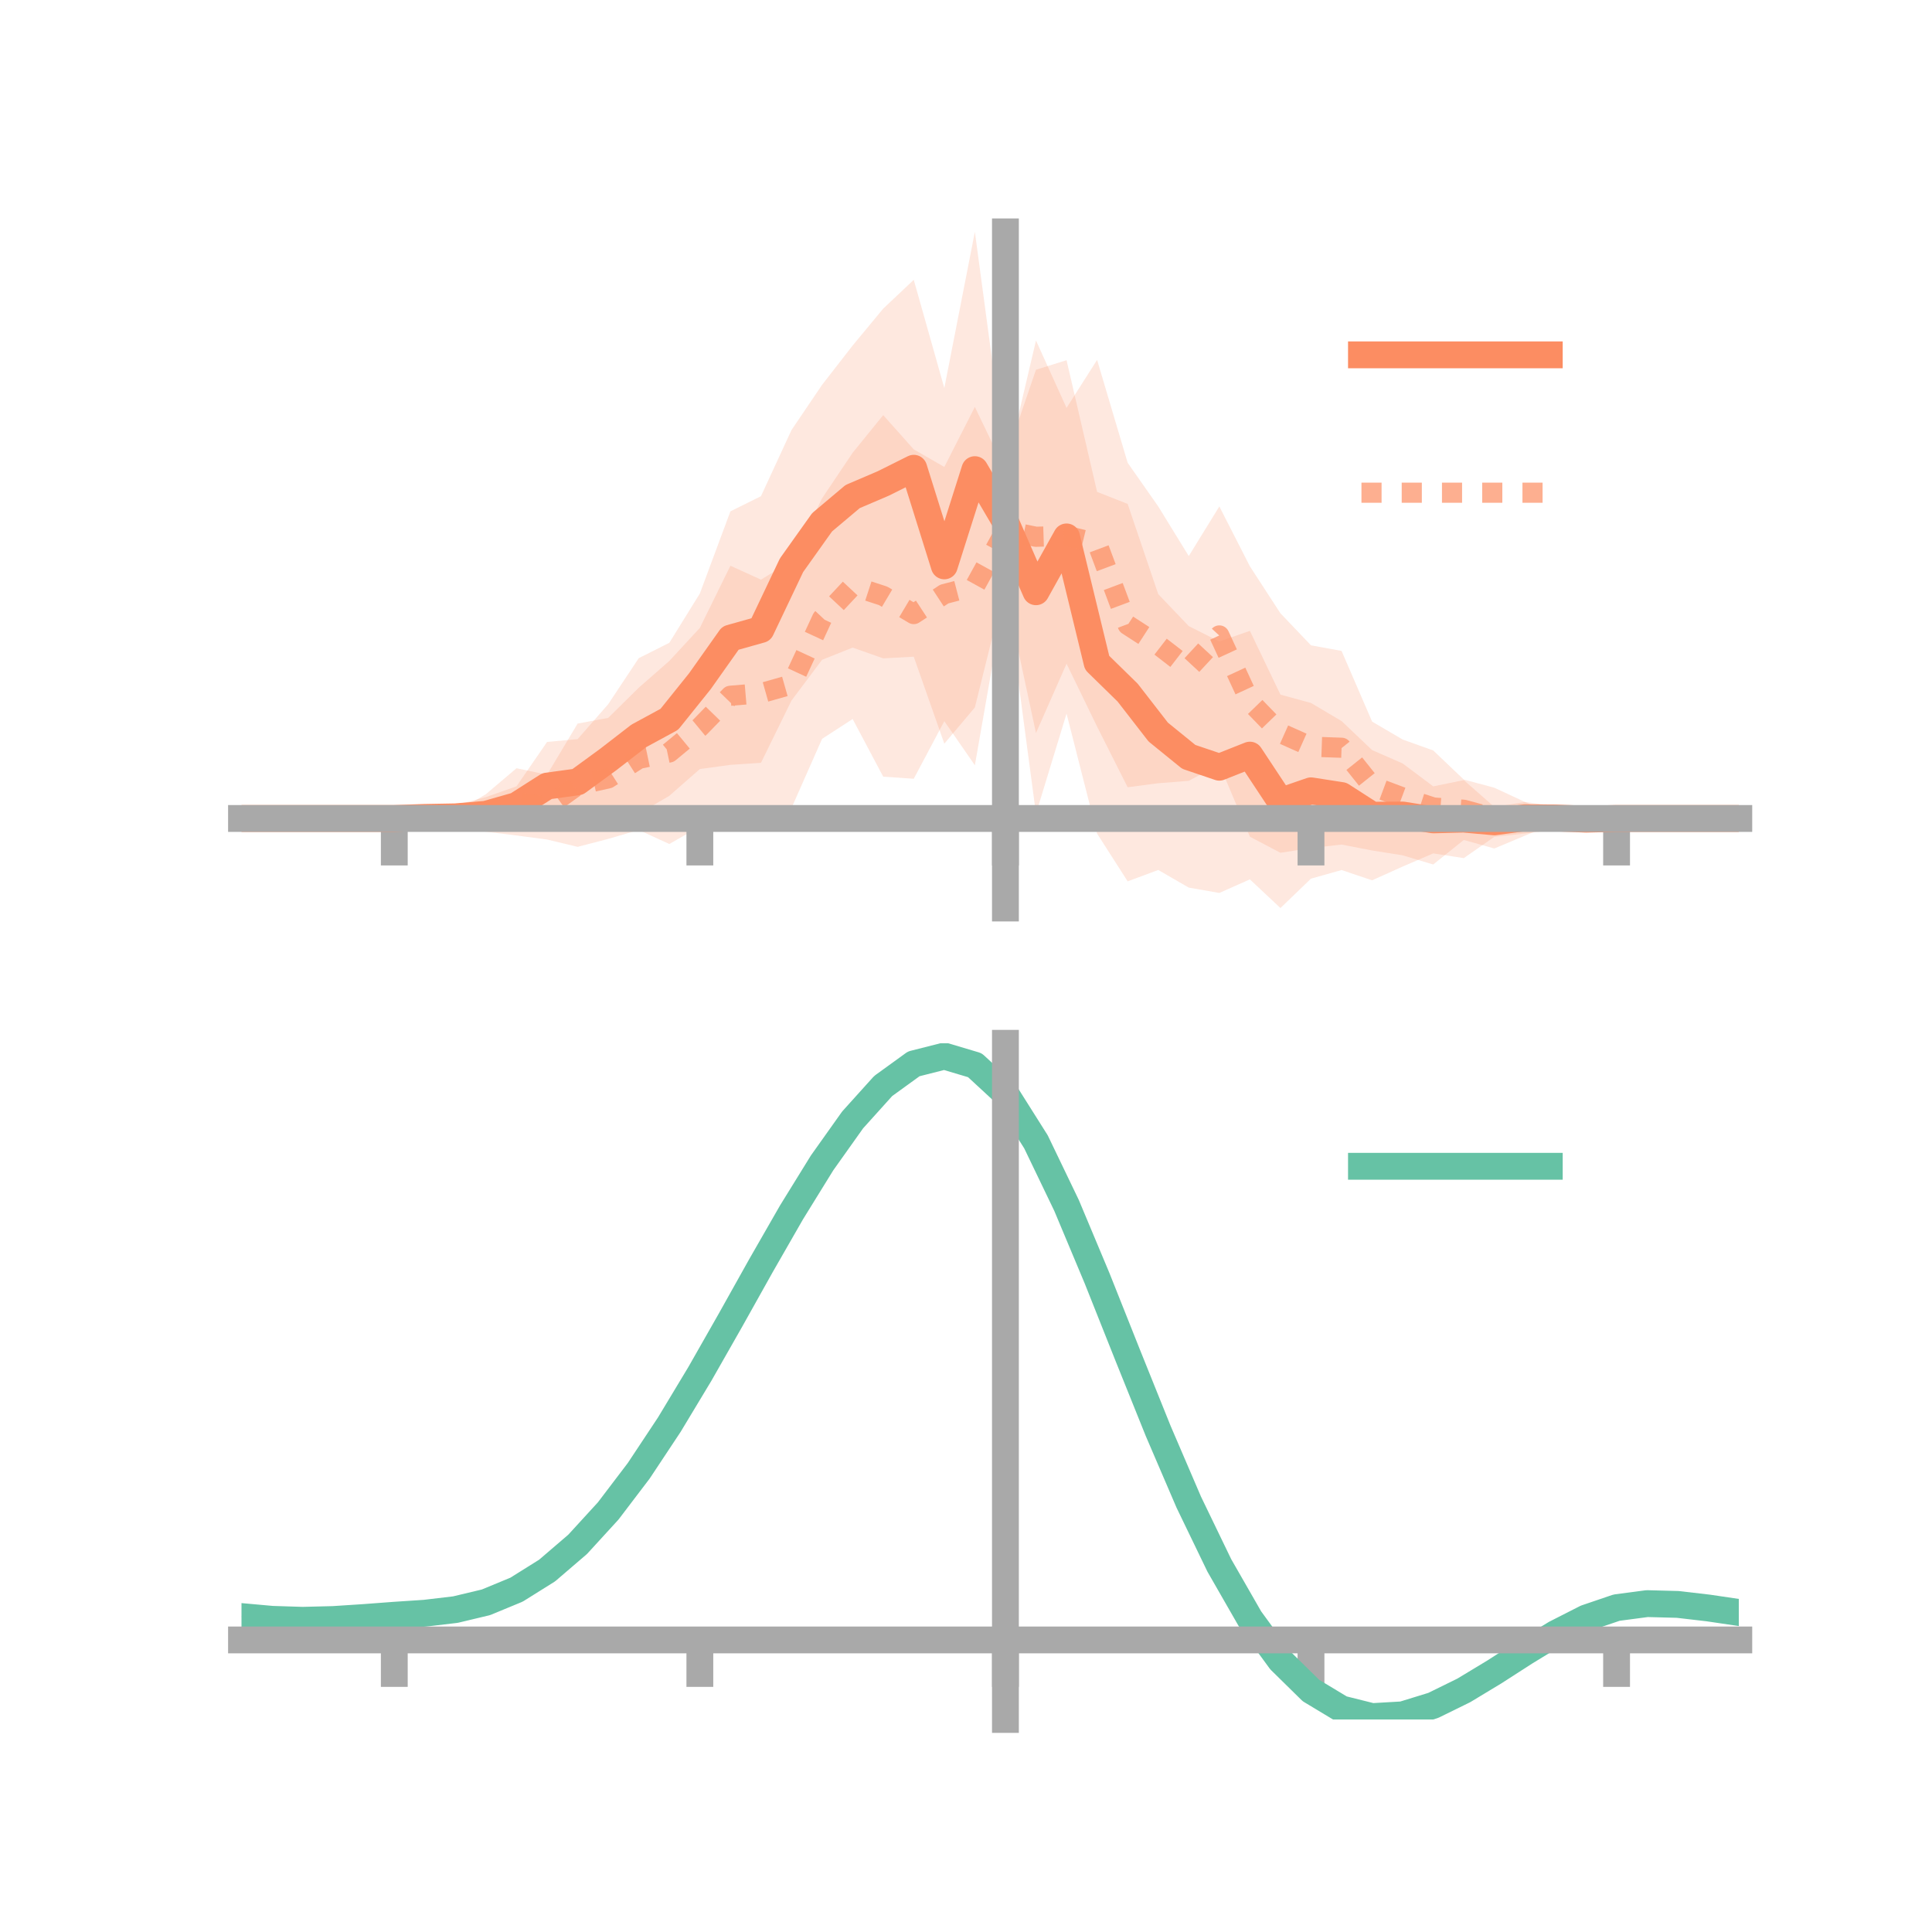 <?xml version="1.0" encoding="utf-8" standalone="no"?>
<!DOCTYPE svg PUBLIC "-//W3C//DTD SVG 1.1//EN"
  "http://www.w3.org/Graphics/SVG/1.1/DTD/svg11.dtd">
<!-- Created with matplotlib (https://matplotlib.org/) -->
<svg height="144pt" version="1.1" viewBox="0 0 144 144" width="144pt" xmlns="http://www.w3.org/2000/svg" xmlns:xlink="http://www.w3.org/1999/xlink">
 <defs>
  <style type="text/css">*{stroke-linecap:butt;stroke-linejoin:round;}</style>
 </defs>
 <g id="figure_1">
  <g id="patch_1">
   <path d="M 0 144 
L 144 144 
L 144 0 
L 0 0 
z
" style="fill:none;"/>
  </g>
  <g id="axes_1">
   <g id="patch_2">
    <path d="M 18 67.68 
L 129.6 67.68 
L 129.6 17.28 
L 18 17.28 
z
" style="fill:none;"/>
   </g>
   <g id="PolyCollection_1">
    <path clip-path="url(#pb93bcb57d4)" d="M 18 61.003 
L 18 61.003 
L 20.278 61.003 
L 22.555 61.003 
L 24.833 61.003 
L 27.11 61.003 
L 29.388 61.003 
L 31.665 60.574 
L 33.943 60.004 
L 36.22 59.411 
L 38.498 58.608 
L 40.776 55.299 
L 43.053 55.09 
L 45.331 52.489 
L 47.608 49.056 
L 49.886 47.912 
L 52.163 44.237 
L 54.441 38.112 
L 56.718 36.984 
L 58.996 32.049 
L 61.273 28.684 
L 63.551 25.754 
L 65.829 23.004 
L 68.106 20.856 
L 70.384 28.925 
L 72.661 17.28 
L 74.939 34.208 
L 77.216 27.558 
L 79.494 26.848 
L 81.771 36.662 
L 84.049 37.559 
L 86.327 44.281 
L 88.604 46.668 
L 90.882 47.813 
L 93.159 47.02 
L 95.437 51.773 
L 97.714 52.396 
L 99.992 53.744 
L 102.269 55.908 
L 104.547 56.904 
L 106.824 58.612 
L 109.102 58.145 
L 111.38 60.146 
L 113.657 59.776 
L 115.935 60.081 
L 118.212 60.825 
L 120.49 61.003 
L 122.767 61.003 
L 125.045 61.003 
L 127.322 61.003 
L 129.6 61.003 
L 129.6 61.003 
L 129.6 61.003 
L 127.322 61.003 
L 125.045 61.003 
L 122.767 61.003 
L 120.49 61.004 
L 118.212 61.289 
L 115.935 61.847 
L 113.657 62.123 
L 111.38 62.371 
L 109.102 63.96 
L 106.824 63.607 
L 104.547 64.588 
L 102.269 65.613 
L 99.992 64.848 
L 97.714 65.489 
L 95.437 67.68 
L 93.159 65.543 
L 90.882 66.556 
L 88.604 66.157 
L 86.327 64.842 
L 84.049 65.691 
L 81.771 62.131 
L 79.494 53.19 
L 77.216 60.655 
L 74.939 43.555 
L 72.661 52.728 
L 70.384 55.43 
L 68.106 48.946 
L 65.829 49.07 
L 63.551 48.268 
L 61.273 49.177 
L 58.996 52.21 
L 56.718 56.856 
L 54.441 57.008 
L 52.163 57.319 
L 49.886 59.316 
L 47.608 60.648 
L 45.331 60.736 
L 43.053 61.465 
L 40.776 61.879 
L 38.498 61.476 
L 36.22 61.972 
L 33.943 61.76 
L 31.665 61.273 
L 29.388 61.003 
L 27.11 61.003 
L 24.833 61.003 
L 22.555 61.003 
L 20.278 61.003 
L 18 61.003 
z
" style="fill:#fc8d62;fill-opacity:0.2;"/>
   </g>
   <g id="PolyCollection_2">
    <path clip-path="url(#pb93bcb57d4)" d="M 18 61.003 
L 18 61.003 
L 20.278 61.003 
L 22.555 61.003 
L 24.833 61.003 
L 27.11 61.003 
L 29.388 61.003 
L 31.665 60.812 
L 33.943 60.553 
L 36.22 59.191 
L 38.498 57.26 
L 40.776 57.739 
L 43.053 53.931 
L 45.331 53.508 
L 47.608 51.259 
L 49.886 49.264 
L 52.163 46.799 
L 54.441 42.166 
L 56.718 43.203 
L 58.996 41.817 
L 61.273 37.141 
L 63.551 33.749 
L 65.829 30.94 
L 68.106 33.495 
L 70.384 34.804 
L 72.661 30.33 
L 74.939 35.076 
L 77.216 25.379 
L 79.494 30.404 
L 81.771 26.825 
L 84.049 34.493 
L 86.327 37.744 
L 88.604 41.446 
L 90.882 37.747 
L 93.159 42.208 
L 95.437 45.712 
L 97.714 48.1 
L 99.992 48.514 
L 102.269 53.784 
L 104.547 55.12 
L 106.824 55.935 
L 109.102 58.103 
L 111.38 58.713 
L 113.657 59.772 
L 115.935 60.82 
L 118.212 60.909 
L 120.49 61.003 
L 122.767 61.003 
L 125.045 61.003 
L 127.322 61.003 
L 129.6 61.003 
L 129.6 61.003 
L 129.6 61.003 
L 127.322 61.003 
L 125.045 61.003 
L 122.767 61.003 
L 120.49 61.003 
L 118.212 61.137 
L 115.935 61.323 
L 113.657 62.287 
L 111.38 63.241 
L 109.102 62.606 
L 106.824 64.434 
L 104.547 63.752 
L 102.269 63.389 
L 99.992 62.949 
L 97.714 63.208 
L 95.437 63.562 
L 93.159 62.362 
L 90.882 56.977 
L 88.604 58.199 
L 86.327 58.378 
L 84.049 58.677 
L 81.771 54.159 
L 79.494 49.469 
L 77.216 54.636 
L 74.939 44.025 
L 72.661 57.039 
L 70.384 53.751 
L 68.106 58.045 
L 65.829 57.889 
L 63.551 53.591 
L 61.273 55.07 
L 58.996 60.222 
L 56.718 60.128 
L 54.441 61.551 
L 52.163 61.604 
L 49.886 62.907 
L 47.608 61.862 
L 45.331 62.527 
L 43.053 63.119 
L 40.776 62.574 
L 38.498 62.271 
L 36.22 61.991 
L 33.943 61.239 
L 31.665 61.139 
L 29.388 61.003 
L 27.11 61.003 
L 24.833 61.003 
L 22.555 61.003 
L 20.278 61.003 
L 18 61.003 
z
" style="fill:#fc8d62;fill-opacity:0.2;"/>
   </g>
   <g id="matplotlib.axis_1">
    <g id="xtick_1">
     <g id="line2d_1">
      <defs>
       <path d="M 0 0 
L 0 3.5 
" id="mf4290d5fb8" style="stroke:#a9a9a9;stroke-width:2;"/>
      </defs>
      <g>
       <use style="fill:#a9a9a9;stroke:#a9a9a9;stroke-width:2;" x="29.388" xlink:href="#mf4290d5fb8" y="61.003"/>
      </g>
     </g>
    </g>
    <g id="xtick_2">
     <g id="line2d_2">
      <g>
       <use style="fill:#a9a9a9;stroke:#a9a9a9;stroke-width:2;" x="52.163" xlink:href="#mf4290d5fb8" y="61.003"/>
      </g>
     </g>
    </g>
    <g id="xtick_3">
     <g id="line2d_3">
      <g>
       <use style="fill:#a9a9a9;stroke:#a9a9a9;stroke-width:2;" x="74.939" xlink:href="#mf4290d5fb8" y="61.003"/>
      </g>
     </g>
    </g>
    <g id="xtick_4">
     <g id="line2d_4">
      <g>
       <use style="fill:#a9a9a9;stroke:#a9a9a9;stroke-width:2;" x="97.714" xlink:href="#mf4290d5fb8" y="61.003"/>
      </g>
     </g>
    </g>
    <g id="xtick_5">
     <g id="line2d_5">
      <g>
       <use style="fill:#a9a9a9;stroke:#a9a9a9;stroke-width:2;" x="120.49" xlink:href="#mf4290d5fb8" y="61.003"/>
      </g>
     </g>
    </g>
   </g>
   <g id="matplotlib.axis_2"/>
   <g id="line2d_6">
    <path clip-path="url(#pb93bcb57d4)" d="M 18 61.003 
L 20.278 61.003 
L 22.555 61.003 
L 24.833 61.003 
L 27.11 61.003 
L 29.388 61.003 
L 31.665 60.924 
L 33.943 60.882 
L 36.22 60.692 
L 38.498 60.042 
L 40.776 58.589 
L 43.053 58.277 
L 45.331 56.613 
L 47.608 54.852 
L 49.886 53.614 
L 52.163 50.778 
L 54.441 47.56 
L 56.718 46.92 
L 58.996 42.129 
L 61.273 38.93 
L 63.551 37.011 
L 65.829 36.037 
L 68.106 34.901 
L 70.384 42.177 
L 72.661 35.004 
L 74.939 38.882 
L 77.216 44.106 
L 79.494 40.019 
L 81.771 49.396 
L 84.049 51.625 
L 86.327 54.562 
L 88.604 56.412 
L 90.882 57.184 
L 93.159 56.282 
L 95.437 59.727 
L 97.714 58.942 
L 99.992 59.296 
L 102.269 60.76 
L 104.547 60.746 
L 106.824 61.11 
L 109.102 61.053 
L 111.38 61.258 
L 113.657 60.949 
L 115.935 60.964 
L 118.212 61.057 
L 120.49 61.003 
L 122.767 61.003 
L 125.045 61.003 
L 127.322 61.003 
L 129.6 61.003 
" style="fill:none;stroke:#fc8d62;stroke-linecap:square;stroke-width:2;"/>
   </g>
   <g id="line2d_7">
    <path clip-path="url(#pb93bcb57d4)" d="M 18 61.003 
L 20.278 61.003 
L 22.555 61.003 
L 24.833 61.003 
L 27.11 61.003 
L 29.388 61.003 
L 31.665 60.975 
L 33.943 60.896 
L 36.22 60.591 
L 38.498 59.765 
L 40.776 60.156 
L 43.053 58.525 
L 45.331 58.017 
L 47.608 56.561 
L 49.886 56.085 
L 52.163 54.201 
L 54.441 51.858 
L 56.718 51.666 
L 58.996 51.019 
L 61.273 46.105 
L 63.551 43.67 
L 65.829 44.414 
L 68.106 45.77 
L 70.384 44.277 
L 72.661 43.685 
L 74.939 39.55 
L 77.216 40.008 
L 79.494 39.936 
L 81.771 40.492 
L 84.049 46.585 
L 86.327 48.061 
L 88.604 49.822 
L 90.882 47.362 
L 93.159 52.285 
L 95.437 54.637 
L 97.714 55.654 
L 99.992 55.732 
L 102.269 58.586 
L 104.547 59.436 
L 106.824 60.184 
L 109.102 60.354 
L 111.38 60.977 
L 113.657 61.03 
L 115.935 61.072 
L 118.212 61.023 
L 120.49 61.003 
L 122.767 61.003 
L 125.045 61.003 
L 127.322 61.003 
L 129.6 61.003 
" style="fill:none;stroke:#fc8d62;stroke-dasharray:1.5,1.5;stroke-dashoffset:0;stroke-opacity:0.7;stroke-width:1.5;"/>
   </g>
   <g id="patch_3">
    <path d="M 74.939 67.68 
L 74.939 17.28 
" style="fill:none;stroke:#a9a9a9;stroke-linecap:square;stroke-linejoin:miter;stroke-width:2;"/>
   </g>
   <g id="patch_4">
    <path d="M 129.6 67.68 
L 129.6 17.28 
" style="fill:none;"/>
   </g>
   <g id="patch_5">
    <path d="M 18 61.003 
L 129.6 61.003 
" style="fill:none;stroke:#a9a9a9;stroke-linecap:square;stroke-linejoin:miter;stroke-width:2;"/>
   </g>
   <g id="patch_6">
    <path d="M 18 17.28 
L 129.6 17.28 
" style="fill:none;"/>
   </g>
   <g id="legend_1">
    <g id="line2d_8">
     <path d="M 101.475 26.449 
L 115.475 26.449 
" style="fill:none;stroke:#fc8d62;stroke-linecap:square;stroke-width:2;"/>
    </g>
    <g id="line2d_9"/>
    <g id="text_1">
     <!--   -->
     <g transform="translate(121.075 28.899)scale(0.07 -0.07)">
      <defs>
       <path id="DejaVuSans-32"/>
      </defs>
      <use xlink:href="#DejaVuSans-32"/>
     </g>
    </g>
    <g id="line2d_10">
     <path d="M 101.475 36.724 
L 115.475 36.724 
" style="fill:none;stroke:#fc8d62;stroke-dasharray:1.5,1.5;stroke-dashoffset:0;stroke-opacity:0.7;stroke-width:1.5;"/>
    </g>
    <g id="line2d_11"/>
    <g id="text_2">
     <!--   -->
     <g transform="translate(121.075 39.174)scale(0.07 -0.07)">
      <use xlink:href="#DejaVuSans-32"/>
     </g>
    </g>
   </g>
  </g>
  <g id="axes_2">
   <g id="patch_7">
    <path d="M 18 128.16 
L 129.6 128.16 
L 129.6 77.76 
L 18 77.76 
z
" style="fill:none;"/>
   </g>
   <g id="PolyCollection_3">
    <path clip-path="url(#pf06075d8d2)" d="M 18 120.532 
L 18 120.448 
L 20.278 120.662 
L 22.555 120.735 
L 24.833 120.672 
L 27.11 120.515 
L 29.388 120.336 
L 31.665 120.179 
L 33.943 119.906 
L 36.22 119.356 
L 38.498 118.402 
L 40.776 116.954 
L 43.053 114.963 
L 45.331 112.419 
L 47.608 109.354 
L 49.886 105.836 
L 52.163 101.964 
L 54.441 97.869 
L 56.718 93.704 
L 58.996 89.644 
L 61.273 85.879 
L 63.551 82.606 
L 65.829 80.029 
L 68.106 78.348 
L 70.384 77.76 
L 72.661 78.45 
L 74.939 80.587 
L 77.216 84.25 
L 79.494 89.057 
L 81.771 94.572 
L 84.049 100.384 
L 86.327 106.135 
L 88.604 111.526 
L 90.882 116.32 
L 93.159 120.351 
L 95.437 123.515 
L 97.714 125.776 
L 99.992 127.157 
L 102.269 127.73 
L 104.547 127.604 
L 106.824 126.914 
L 109.102 125.813 
L 111.38 124.461 
L 113.657 123.022 
L 115.935 121.654 
L 118.212 120.51 
L 120.49 119.741 
L 122.767 119.444 
L 125.045 119.51 
L 127.322 119.783 
L 129.6 120.131 
L 129.6 120.239 
L 129.6 120.239 
L 127.322 119.915 
L 125.045 119.659 
L 122.767 119.605 
L 120.49 119.908 
L 118.212 120.69 
L 115.935 121.865 
L 113.657 123.281 
L 111.38 124.773 
L 109.102 126.172 
L 106.824 127.31 
L 104.547 128.022 
L 102.269 128.16 
L 99.992 127.596 
L 97.714 126.234 
L 95.437 124.021 
L 93.159 120.943 
L 90.882 117.039 
L 88.604 112.401 
L 86.327 107.186 
L 84.049 101.617 
L 81.771 95.984 
L 79.494 90.633 
L 77.216 85.965 
L 74.939 82.409 
L 72.661 80.339 
L 70.384 79.671 
L 68.106 80.239 
L 65.829 81.857 
L 63.551 84.334 
L 61.273 87.473 
L 58.996 91.079 
L 56.718 94.961 
L 54.441 98.938 
L 52.163 102.846 
L 49.886 106.537 
L 47.608 109.892 
L 45.331 112.817 
L 43.053 115.251 
L 40.776 117.166 
L 38.498 118.567 
L 36.22 119.498 
L 33.943 120.036 
L 31.665 120.3 
L 29.388 120.446 
L 27.11 120.609 
L 24.833 120.748 
L 22.555 120.799 
L 20.278 120.728 
L 18 120.532 
z
" style="fill:#66c2a5;fill-opacity:0.2;"/>
   </g>
   <g id="matplotlib.axis_3">
    <g id="xtick_6">
     <g id="line2d_12">
      <g>
       <use style="fill:#a9a9a9;stroke:#a9a9a9;stroke-width:2;" x="29.388" xlink:href="#mf4290d5fb8" y="122.231"/>
      </g>
     </g>
    </g>
    <g id="xtick_7">
     <g id="line2d_13">
      <g>
       <use style="fill:#a9a9a9;stroke:#a9a9a9;stroke-width:2;" x="52.163" xlink:href="#mf4290d5fb8" y="122.231"/>
      </g>
     </g>
    </g>
    <g id="xtick_8">
     <g id="line2d_14">
      <g>
       <use style="fill:#a9a9a9;stroke:#a9a9a9;stroke-width:2;" x="74.939" xlink:href="#mf4290d5fb8" y="122.231"/>
      </g>
     </g>
    </g>
    <g id="xtick_9">
     <g id="line2d_15">
      <g>
       <use style="fill:#a9a9a9;stroke:#a9a9a9;stroke-width:2;" x="97.714" xlink:href="#mf4290d5fb8" y="122.231"/>
      </g>
     </g>
    </g>
    <g id="xtick_10">
     <g id="line2d_16">
      <g>
       <use style="fill:#a9a9a9;stroke:#a9a9a9;stroke-width:2;" x="120.49" xlink:href="#mf4290d5fb8" y="122.231"/>
      </g>
     </g>
    </g>
   </g>
   <g id="matplotlib.axis_4"/>
   <g id="line2d_17">
    <path clip-path="url(#pf06075d8d2)" d="M 18 120.49 
L 20.278 120.695 
L 22.555 120.767 
L 24.833 120.71 
L 27.11 120.562 
L 29.388 120.391 
L 31.665 120.24 
L 33.943 119.971 
L 36.22 119.427 
L 38.498 118.485 
L 40.776 117.06 
L 43.053 115.107 
L 45.331 112.618 
L 47.608 109.623 
L 49.886 106.186 
L 52.163 102.405 
L 54.441 98.404 
L 56.718 94.333 
L 58.996 90.362 
L 61.273 86.676 
L 63.551 83.47 
L 65.829 80.943 
L 68.106 79.294 
L 70.384 78.716 
L 72.661 79.394 
L 74.939 81.498 
L 77.216 85.107 
L 79.494 89.845 
L 81.771 95.278 
L 84.049 101.001 
L 86.327 106.661 
L 88.604 111.963 
L 90.882 116.679 
L 93.159 120.647 
L 95.437 123.768 
L 97.714 126.005 
L 99.992 127.376 
L 102.269 127.945 
L 104.547 127.813 
L 106.824 127.112 
L 109.102 125.993 
L 111.38 124.617 
L 113.657 123.151 
L 115.935 121.759 
L 118.212 120.6 
L 120.49 119.825 
L 122.767 119.524 
L 125.045 119.584 
L 127.322 119.849 
L 129.6 120.185 
" style="fill:none;stroke:#66c2a5;stroke-linecap:square;stroke-width:2;"/>
   </g>
   <g id="patch_8">
    <path d="M 74.939 128.16 
L 74.939 77.76 
" style="fill:none;stroke:#a9a9a9;stroke-linecap:square;stroke-linejoin:miter;stroke-width:2;"/>
   </g>
   <g id="patch_9">
    <path d="M 129.6 128.16 
L 129.6 77.76 
" style="fill:none;"/>
   </g>
   <g id="patch_10">
    <path d="M 18 122.231 
L 129.6 122.231 
" style="fill:none;stroke:#a9a9a9;stroke-linecap:square;stroke-linejoin:miter;stroke-width:2;"/>
   </g>
   <g id="patch_11">
    <path d="M 18 77.76 
L 129.6 77.76 
" style="fill:none;"/>
   </g>
   <g id="legend_2">
    <g id="line2d_18">
     <path d="M 101.475 86.929 
L 115.475 86.929 
" style="fill:none;stroke:#66c2a5;stroke-linecap:square;stroke-width:2;"/>
    </g>
    <g id="line2d_19"/>
    <g id="text_3">
     <!--   -->
     <g transform="translate(121.075 89.379)scale(0.07 -0.07)">
      <use xlink:href="#DejaVuSans-32"/>
     </g>
    </g>
   </g>
  </g>
 </g>
 <defs>
  <clipPath id="pb93bcb57d4">
   <rect height="50.4" width="111.6" x="18" y="17.28"/>
  </clipPath>
  <clipPath id="pf06075d8d2">
   <rect height="50.4" width="111.6" x="18" y="77.76"/>
  </clipPath>
 </defs>
</svg>
